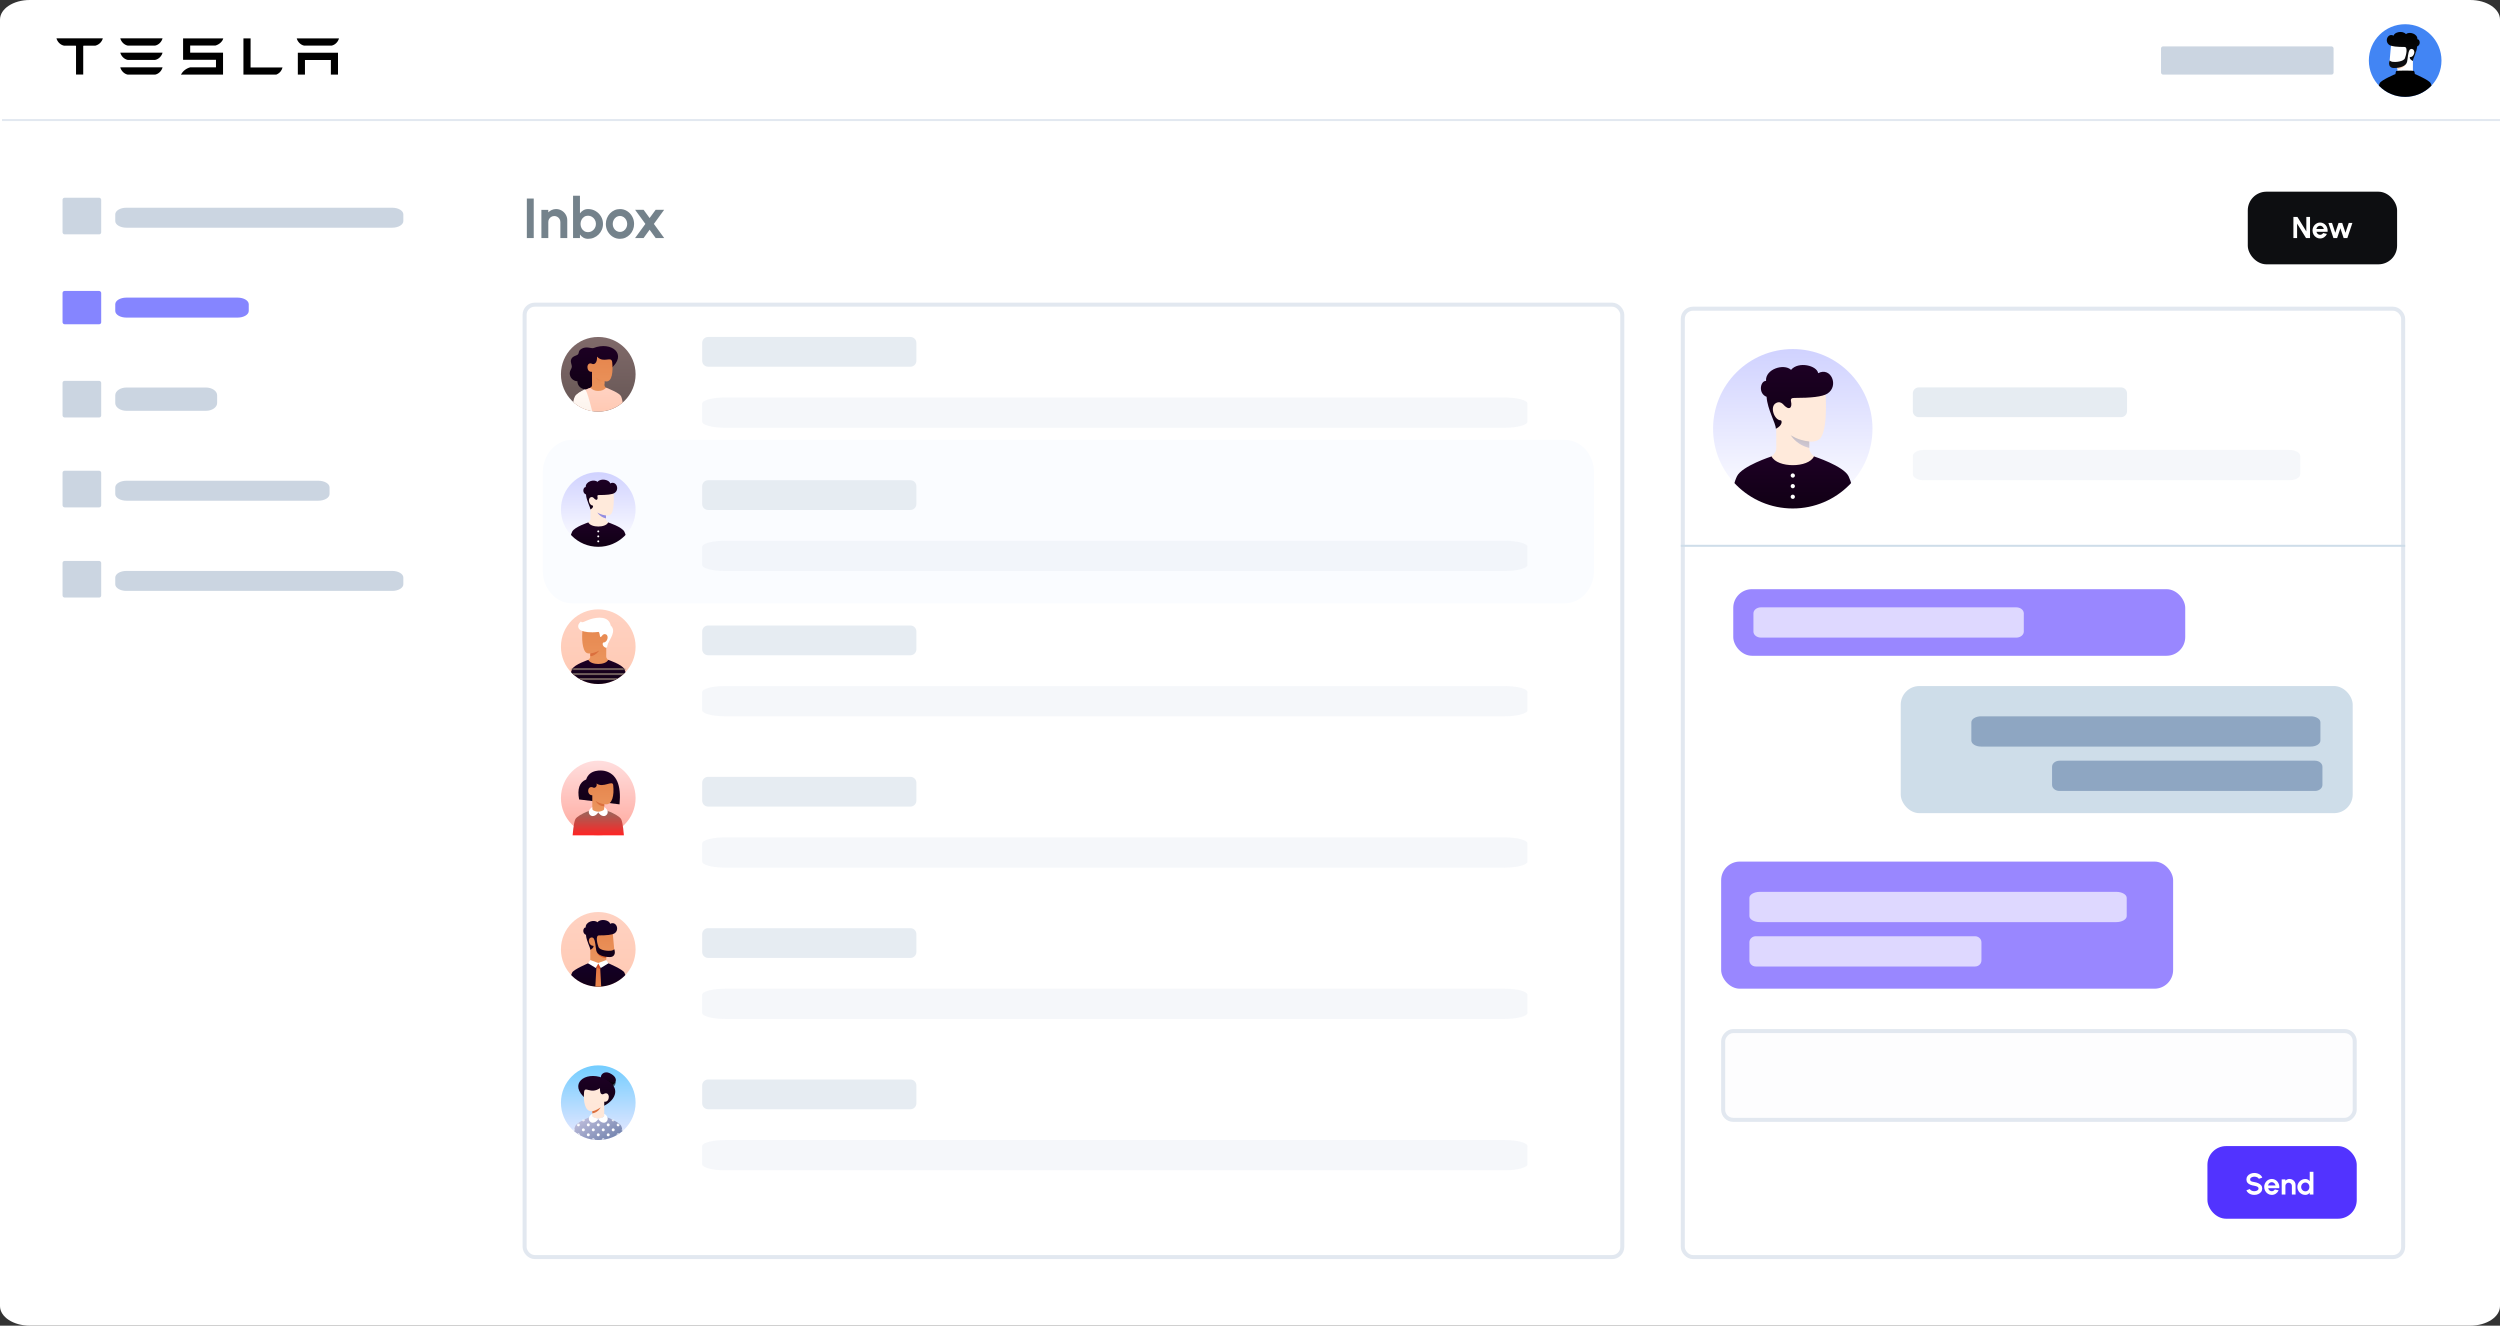 <svg width="1239" height="657" viewBox="0 0 1239 657" fill="none" xmlns="http://www.w3.org/2000/svg">
<rect x="0" y="0" width="1239" height="657" fill="#333333" stroke="none"/>
<path d="M1224.25 0H14.75C6.604 0 0 4.351 0 9.719V647.281C0 652.649 6.604 657 14.75 657H1224.25C1232.4 657 1239 652.649 1239 647.281V9.719C1239 4.351 1232.4 0 1224.25 0Z" fill="white"/>
<path d="M194.406 102.95H62.61C59.577 102.95 57.118 104.427 57.118 106.25V109.55C57.118 111.372 59.577 112.85 62.61 112.85H194.406C197.438 112.85 199.897 111.372 199.897 109.55V106.25C199.897 104.427 197.438 102.95 194.406 102.95Z" fill="#CBD5E1"/>
<path d="M194.406 282.95H62.61C59.577 282.95 57.118 284.427 57.118 286.25V289.55C57.118 291.372 59.577 292.85 62.61 292.85H194.406C197.438 292.85 199.897 291.372 199.897 289.55V286.25C199.897 284.427 197.438 282.95 194.406 282.95Z" fill="#CBD5E1"/>
<rect x="31" y="98" width="19.153" height="18.15" rx="1" fill="#CBD5E1"/>
<rect x="31" y="278" width="19.153" height="18.15" rx="1" fill="#CBD5E1"/>
<rect x="31" y="188.75" width="19.153" height="18.15" rx="1" fill="#CBD5E1"/>
<rect x="31" y="233.3" width="19.153" height="18.15" rx="1" fill="#CBD5E1"/>
<path d="M117.77 147.5H62.632C59.587 147.5 57.118 148.977 57.118 150.8V154.1C57.118 155.923 59.587 157.4 62.632 157.4H117.77C120.815 157.4 123.284 155.923 123.284 154.1V150.8C123.284 148.977 120.815 147.5 117.77 147.5Z" fill="#8585FF"/>
<rect x="31" y="144.2" width="19.153" height="16.5" rx="1" fill="#8585FF"/>
<path d="M102.003 192.05H62.729C59.63 192.05 57.118 193.774 57.118 195.9V199.75C57.118 201.876 59.63 203.6 62.729 203.6H102.003C105.101 203.6 107.613 201.876 107.613 199.75V195.9C107.613 193.774 105.101 192.05 102.003 192.05Z" fill="#CBD5E1"/>
<path d="M157.742 238.25H62.708C59.621 238.25 57.118 239.727 57.118 241.55V244.85C57.118 246.672 59.621 248.15 62.708 248.15H157.742C160.829 248.15 163.332 246.672 163.332 244.85V241.55C163.332 239.727 160.829 238.25 157.742 238.25Z" fill="#CBD5E1"/>
<rect x="1156.52" y="36.972" width="85.516" height="13.972" rx="1" transform="rotate(-180 1156.52 36.972)" fill="#CBD5E1"/>
<rect x="260" y="151" width="544" height="472" rx="5" stroke="#E2E8F0" stroke-width="2"/>
<rect x="834" y="153" width="357" height="470" rx="5" stroke="#E2E8F0" stroke-width="2"/>
<rect x="1" y="-1" width="313" height="44" rx="5" transform="matrix(1 0 0 -1 853 554)" fill="#E6ECF2" fill-opacity="0.1" stroke="#E2E8F0" stroke-width="2"/>
<line x1="1" y1="59.5" x2="1239" y2="59.5" stroke="#E2E8F0"/>
<path d="M261.1 118V98.4H264.516V118H261.1ZM281.133 109.152V118H277.717V110.048C277.717 109.497 277.582 108.998 277.311 108.55C277.04 108.093 276.676 107.733 276.219 107.472C275.771 107.201 275.272 107.066 274.721 107.066C274.17 107.066 273.666 107.201 273.209 107.472C272.761 107.733 272.402 108.093 272.131 108.55C271.87 108.998 271.739 109.497 271.739 110.048V118H268.323L268.309 104H271.725L271.739 105.246C272.215 104.742 272.784 104.345 273.447 104.056C274.11 103.757 274.824 103.608 275.589 103.608C276.606 103.608 277.535 103.86 278.375 104.364C279.215 104.859 279.882 105.526 280.377 106.366C280.881 107.197 281.133 108.125 281.133 109.152ZM291.452 103.608C292.815 103.608 294.056 103.939 295.176 104.602C296.296 105.265 297.188 106.156 297.85 107.276C298.513 108.387 298.844 109.619 298.844 110.972C298.844 111.989 298.653 112.946 298.27 113.842C297.888 114.738 297.356 115.527 296.674 116.208C296.002 116.88 295.218 117.407 294.322 117.79C293.436 118.173 292.479 118.364 291.452 118.364C290.575 118.364 289.796 118.168 289.114 117.776C288.442 117.375 287.878 116.857 287.42 116.222V118H284.004V97H287.42V105.75C287.878 105.115 288.442 104.602 289.114 104.21C289.796 103.809 290.575 103.608 291.452 103.608ZM291.41 115.06C292.138 115.06 292.796 114.878 293.384 114.514C293.982 114.141 294.458 113.646 294.812 113.03C295.167 112.414 295.344 111.728 295.344 110.972C295.344 110.225 295.167 109.544 294.812 108.928C294.458 108.303 293.982 107.808 293.384 107.444C292.787 107.08 292.129 106.898 291.41 106.898C290.701 106.898 290.066 107.085 289.506 107.458C288.946 107.822 288.508 108.317 288.19 108.942C287.873 109.558 287.714 110.235 287.714 110.972C287.714 111.728 287.873 112.419 288.19 113.044C288.508 113.66 288.946 114.15 289.506 114.514C290.066 114.878 290.701 115.06 291.41 115.06ZM307.254 118.364C305.966 118.364 304.79 118.033 303.726 117.37C302.671 116.707 301.827 115.821 301.192 114.71C300.567 113.59 300.254 112.353 300.254 111C300.254 109.973 300.436 109.017 300.8 108.13C301.164 107.234 301.663 106.45 302.298 105.778C302.942 105.097 303.689 104.565 304.538 104.182C305.387 103.799 306.293 103.608 307.254 103.608C308.542 103.608 309.713 103.939 310.768 104.602C311.832 105.265 312.677 106.156 313.302 107.276C313.937 108.396 314.254 109.637 314.254 111C314.254 112.017 314.072 112.969 313.708 113.856C313.344 114.743 312.84 115.527 312.196 116.208C311.561 116.88 310.819 117.407 309.97 117.79C309.13 118.173 308.225 118.364 307.254 118.364ZM307.254 114.948C307.935 114.948 308.547 114.766 309.088 114.402C309.629 114.038 310.054 113.557 310.362 112.96C310.679 112.363 310.838 111.709 310.838 111C310.838 110.272 310.675 109.609 310.348 109.012C310.031 108.405 309.597 107.925 309.046 107.57C308.505 107.206 307.907 107.024 307.254 107.024C306.582 107.024 305.975 107.206 305.434 107.57C304.893 107.934 304.463 108.419 304.146 109.026C303.829 109.633 303.67 110.291 303.67 111C303.67 111.737 303.833 112.405 304.16 113.002C304.487 113.599 304.921 114.075 305.462 114.43C306.013 114.775 306.61 114.948 307.254 114.948ZM314.725 118L319.849 110.972L314.767 103.986H318.981L321.949 108.06L324.931 103.986H329.145L324.063 110.972L329.187 118H324.973L321.949 113.856L318.939 118H314.725Z" fill="#18303F" fill-opacity="0.6"/>
<rect x="1114" y="95" width="74" height="36" rx="9.254" fill="#0D0E11"/>
<rect x="1094" y="568" width="74" height="36" rx="9.254" fill="#5233FF"/>
<rect x="859" y="292" width="224" height="33" rx="9.254" fill="#9987FF"/>
<path d="M999.278 301H872.722C870.666 301 869 302.343 869 304V313C869 314.657 870.666 316 872.722 316H999.278C1001.33 316 1003 314.657 1003 313V304C1003 302.343 1001.33 301 999.278 301Z" fill="#DED8FF"/>
<path d="M1147.28 356H1020.72C1018.67 356 1017 357.343 1017 359V368C1017 369.657 1018.67 371 1020.72 371H1147.28C1149.33 371 1151 369.657 1151 368V359C1151 357.343 1149.33 356 1147.28 356Z" fill="#E6ECF2" fill-opacity="0.4"/>
<rect x="942" y="340" width="224" height="63" rx="9.254" fill="#CEDDE9"/>
<rect x="853" y="427" width="224" height="63" rx="9.254" fill="#9987FF"/>
<path d="M1117.25 592.195C1116.67 592.195 1116.11 592.105 1115.58 591.925C1115.05 591.74 1114.58 591.477 1114.18 591.137C1113.78 590.792 1113.49 590.38 1113.32 589.9L1115.04 589.27C1115.11 589.47 1115.25 589.652 1115.46 589.817C1115.68 589.982 1115.94 590.115 1116.25 590.215C1116.56 590.315 1116.89 590.365 1117.25 590.365C1117.61 590.365 1117.95 590.31 1118.27 590.2C1118.59 590.085 1118.85 589.927 1119.04 589.727C1119.24 589.522 1119.33 589.285 1119.33 589.015C1119.33 588.74 1119.23 588.515 1119.03 588.34C1118.82 588.16 1118.56 588.017 1118.24 587.912C1117.92 587.807 1117.59 587.727 1117.25 587.672C1116.5 587.557 1115.84 587.38 1115.25 587.14C1114.66 586.9 1114.19 586.567 1113.84 586.142C1113.5 585.717 1113.33 585.167 1113.33 584.492C1113.33 583.857 1113.52 583.302 1113.88 582.827C1114.25 582.352 1114.73 581.982 1115.32 581.717C1115.92 581.452 1116.56 581.32 1117.25 581.32C1117.82 581.32 1118.38 581.41 1118.91 581.59C1119.45 581.77 1119.92 582.032 1120.32 582.377C1120.72 582.722 1121.01 583.137 1121.19 583.622L1119.46 584.245C1119.39 584.045 1119.25 583.863 1119.03 583.698C1118.82 583.532 1118.56 583.402 1118.25 583.307C1117.94 583.207 1117.6 583.157 1117.25 583.157C1116.89 583.152 1116.56 583.21 1116.24 583.33C1115.92 583.445 1115.66 583.602 1115.46 583.802C1115.26 584.002 1115.16 584.232 1115.16 584.492C1115.16 584.827 1115.26 585.08 1115.44 585.25C1115.63 585.42 1115.88 585.545 1116.2 585.625C1116.51 585.7 1116.86 585.77 1117.25 585.835C1117.95 585.945 1118.6 586.13 1119.19 586.39C1119.79 586.65 1120.26 586.997 1120.62 587.432C1120.98 587.862 1121.16 588.39 1121.16 589.015C1121.16 589.65 1120.98 590.207 1120.62 590.687C1120.26 591.162 1119.79 591.532 1119.19 591.797C1118.6 592.063 1117.95 592.195 1117.25 592.195ZM1125.89 592.195C1125.2 592.195 1124.57 592.017 1124 591.662C1123.44 591.307 1122.99 590.83 1122.65 590.23C1122.31 589.63 1122.14 588.967 1122.14 588.242C1122.14 587.697 1122.24 587.187 1122.44 586.712C1122.63 586.232 1122.9 585.812 1123.24 585.452C1123.58 585.087 1123.98 584.802 1124.44 584.597C1124.89 584.392 1125.38 584.29 1125.89 584.29C1126.48 584.29 1127.01 584.415 1127.5 584.665C1127.99 584.91 1128.4 585.247 1128.74 585.677C1129.08 586.107 1129.33 586.597 1129.49 587.147C1129.64 587.697 1129.68 588.272 1129.59 588.872H1124.11C1124.18 589.152 1124.29 589.405 1124.45 589.63C1124.61 589.85 1124.82 590.027 1125.06 590.162C1125.31 590.292 1125.58 590.36 1125.89 590.365C1126.21 590.37 1126.5 590.295 1126.76 590.14C1127.03 589.98 1127.25 589.765 1127.42 589.495L1129.29 589.93C1128.99 590.595 1128.53 591.14 1127.93 591.565C1127.32 591.985 1126.64 592.195 1125.89 592.195ZM1124.05 587.5H1127.74C1127.68 587.2 1127.57 586.93 1127.39 586.69C1127.21 586.445 1126.99 586.25 1126.73 586.105C1126.47 585.96 1126.19 585.887 1125.89 585.887C1125.59 585.887 1125.32 585.96 1125.06 586.105C1124.81 586.245 1124.59 586.437 1124.41 586.682C1124.23 586.922 1124.11 587.195 1124.05 587.5ZM1137.68 587.26V592H1135.85V587.74C1135.85 587.445 1135.78 587.177 1135.63 586.937C1135.49 586.692 1135.29 586.5 1135.05 586.36C1134.81 586.215 1134.54 586.142 1134.25 586.142C1133.95 586.142 1133.68 586.215 1133.44 586.36C1133.2 586.5 1133 586.692 1132.86 586.937C1132.72 587.177 1132.65 587.445 1132.65 587.74V592H1130.82L1130.81 584.5H1132.64L1132.65 585.167C1132.9 584.897 1133.21 584.685 1133.56 584.53C1133.92 584.37 1134.3 584.29 1134.71 584.29C1135.26 584.29 1135.75 584.425 1136.2 584.695C1136.65 584.96 1137.01 585.317 1137.28 585.767C1137.55 586.212 1137.68 586.71 1137.68 587.26ZM1144.7 580.75H1146.53V592H1144.7V591.062C1144.46 591.397 1144.16 591.67 1143.79 591.88C1143.43 592.09 1143 592.195 1142.52 592.195C1141.98 592.195 1141.47 592.093 1140.99 591.887C1140.52 591.682 1140.1 591.4 1139.73 591.04C1139.37 590.675 1139.09 590.255 1138.89 589.78C1138.68 589.305 1138.58 588.795 1138.58 588.25C1138.58 587.705 1138.68 587.195 1138.89 586.72C1139.09 586.245 1139.37 585.827 1139.73 585.467C1140.1 585.102 1140.52 584.817 1140.99 584.612C1141.47 584.407 1141.98 584.305 1142.52 584.305C1143 584.305 1143.43 584.41 1143.79 584.62C1144.16 584.825 1144.46 585.097 1144.7 585.437V580.75ZM1142.55 590.432C1142.94 590.432 1143.28 590.335 1143.58 590.14C1143.88 589.945 1144.12 589.682 1144.29 589.352C1144.46 589.017 1144.54 588.65 1144.54 588.25C1144.54 587.845 1144.46 587.477 1144.29 587.147C1144.12 586.812 1143.88 586.547 1143.57 586.352C1143.27 586.157 1142.93 586.06 1142.55 586.06C1142.16 586.06 1141.81 586.16 1141.49 586.36C1141.17 586.555 1140.92 586.817 1140.73 587.147C1140.55 587.477 1140.45 587.845 1140.45 588.25C1140.45 588.655 1140.55 589.022 1140.74 589.352C1140.93 589.682 1141.18 589.945 1141.5 590.14C1141.82 590.335 1142.17 590.432 1142.55 590.432Z" fill="white"/>
<path d="M1147.28 377H1020.72C1018.67 377 1017 378.343 1017 380V389C1017 390.657 1018.67 392 1020.72 392H1147.28C1149.33 392 1151 390.657 1151 389V380C1151 378.343 1149.33 377 1147.28 377Z" fill="#8EA6C2"/>
<path d="M1145.19 355H981.806C979.152 355 977 356.343 977 358V367C977 368.657 979.152 370 981.806 370H1145.19C1147.85 370 1150 368.657 1150 367V358C1150 356.343 1147.85 355 1145.19 355Z" fill="#8EA6C2"/>
<path d="M1048.81 442H872.194C869.326 442 867 443.343 867 445V454C867 455.657 869.326 457 872.194 457H1048.81C1051.67 457 1054 455.657 1054 454V445C1054 443.343 1051.67 442 1048.81 442Z" fill="#DED8FF"/>
<path d="M978.806 464H870.194C868.43 464 867 465.343 867 467V476C867 477.657 868.43 479 870.194 479H978.806C980.57 479 982 477.657 982 476V467C982 465.343 980.57 464 978.806 464Z" fill="#DED8FF"/>
<path d="M1136.61 118V107.5H1138.59L1143.02 114.692V107.5H1144.85V118H1142.88L1138.44 110.807V118H1136.61ZM1149.84 118.195C1149.15 118.195 1148.52 118.017 1147.95 117.662C1147.38 117.307 1146.93 116.83 1146.59 116.23C1146.26 115.63 1146.09 114.967 1146.09 114.242C1146.09 113.697 1146.19 113.187 1146.38 112.712C1146.58 112.232 1146.84 111.812 1147.18 111.452C1147.53 111.087 1147.93 110.802 1148.38 110.597C1148.84 110.392 1149.32 110.29 1149.84 110.29C1150.42 110.29 1150.96 110.415 1151.44 110.665C1151.93 110.91 1152.35 111.247 1152.69 111.677C1153.03 112.107 1153.28 112.597 1153.43 113.147C1153.59 113.697 1153.62 114.272 1153.54 114.872H1148.05C1148.12 115.152 1148.24 115.405 1148.4 115.63C1148.56 115.85 1148.76 116.027 1149.01 116.162C1149.25 116.292 1149.53 116.36 1149.84 116.365C1150.16 116.37 1150.45 116.295 1150.71 116.14C1150.97 115.98 1151.19 115.765 1151.37 115.495L1153.24 115.93C1152.93 116.595 1152.48 117.14 1151.87 117.565C1151.27 117.985 1150.59 118.195 1149.84 118.195ZM1147.99 113.5H1151.68C1151.63 113.2 1151.51 112.93 1151.33 112.69C1151.16 112.445 1150.94 112.25 1150.68 112.105C1150.42 111.96 1150.14 111.887 1149.84 111.887C1149.54 111.887 1149.26 111.96 1149.01 112.105C1148.75 112.245 1148.53 112.437 1148.35 112.682C1148.18 112.922 1148.06 113.195 1147.99 113.5ZM1158.27 118H1156.46L1153.95 110.5H1155.75L1157.37 115.352L1158.99 110.5H1160.8L1162.42 115.352L1164.05 110.5H1165.84L1163.34 118H1161.52L1159.89 113.125L1158.27 118Z" fill="white"/>
<g clip-path="url(#clip0_138_1077)">
<path d="M1210 30C1210 20.059 1201.94 12 1192 12V12C1182.06 12 1174 20.059 1174 30V30C1174 39.941 1182.06 48 1192 48V48C1201.94 48 1210 39.941 1210 30V30Z" fill="url(#paint0_linear_138_1077)"/>
<path d="M1188.16 33.12V35.82C1188.16 36.34 1195.84 36.165 1195.84 35.415C1195.84 34.71 1195.83 31.512 1195.84 28.223C1197.56 25.993 1197.56 24.6 1196.2 23.16C1194.84 21.72 1185.16 21 1185.16 21C1185.16 21 1184.43 27.985 1184.32 29.88C1184.27 30.642 1183.78 33.12 1185.7 33.12H1188.16Z" fill="url(#paint1_linear_138_1077)"/>
<g style="mix-blend-mode:multiply">
<path d="M1188.16 32.889C1189.73 32.719 1191.24 32.225 1192.6 31.44C1192.6 31.44 1191.64 33.72 1188.16 34.339V32.889Z" fill="#FFD7B8"/>
</g>
<path d="M1179.4 41.197C1178.64 42.746 1178.04 45.306 1177.6 48.877H1206.4C1205.96 45.305 1205.36 42.745 1204.6 41.197C1203.84 39.654 1196.8 36.684 1196.8 36.684C1196.8 36.684 1196.66 35.326 1196.32 35.132C1195.98 34.937 1188.08 34.937 1187.68 35.132C1187.28 35.326 1187.2 36.683 1187.2 36.683C1187.2 36.683 1180.16 39.657 1179.4 41.197Z" fill="black"/>
<path d="M1194.28 24.625C1194.66 24.297 1195.12 24.076 1195.78 24.417C1197.33 25.224 1196.3 28.336 1194.56 28.276C1193.96 28.255 1194.24 29.45 1195.84 30.24C1195.84 28.98 1197.76 25.86 1197.93 23.019C1199.86 22.3 1199.38 19.422 1198.05 19.422C1198.27 16.783 1194.04 15.42 1192.4 16.934C1190.74 14.94 1186.54 15.96 1186.29 17.69C1183.4 16.148 1181.5 20.58 1184.2 22.3C1185.32 23.008 1187.92 23.277 1191.68 23.277C1193.48 23.277 1192.44 27.498 1191.88 28.86C1191.16 30.6 1187.14 30.84 1185.88 30.66C1184.9 30.52 1184.38 30.12 1184.32 29.88C1183.42 32.28 1184.56 33.72 1186.36 33.72C1189.42 33.72 1192.48 32.82 1192.96 30.6C1193.34 28.833 1193.32 25.982 1194.28 24.625Z" fill="url(#paint2_linear_138_1077)"/>
</g>
<path d="M451.209 167H350.949C349.32 167 348 168.32 348 169.949V178.795C348 180.424 349.32 181.744 350.949 181.744H451.209C452.837 181.744 454.157 180.424 454.157 178.795V169.949C454.157 168.32 452.837 167 451.209 167Z" fill="#E6ECF2"/>
<path d="M745.639 197H359.361C353.087 197 348 198.343 348 200V209C348 210.657 353.087 212 359.361 212H745.639C751.913 212 757 210.657 757 209V200C757 198.343 751.913 197 745.639 197Z" fill="#E6ECF2" fill-opacity="0.4"/>
<g clip-path="url(#clip1_138_1077)">
<path d="M278 185.5C278 175.283 286.283 167 296.5 167V167C306.717 167 315 175.283 315 185.5V185.5C315 195.717 306.717 204 296.5 204V204C286.283 204 278 195.717 278 185.5V185.5Z" fill="url(#paint3_linear_138_1077)"/>
<path d="M293.206 192.761C294.274 190.985 296.726 187.581 302.565 182.798C311.376 175.579 303.06 168.977 294.127 172.494C293.171 172.87 290.523 171.364 288.07 172.95C286.488 173.974 287.103 174.776 286.487 175.578C285.871 176.38 283.496 176.333 282.975 178.416C282.667 179.65 283.52 180.942 283.406 181.871C283.292 182.8 282.391 183.637 282.348 184.863C282.33 185.381 282.413 185.897 282.594 186.383C282.775 186.868 283.05 187.313 283.403 187.692C283.756 188.072 284.181 188.378 284.652 188.593C285.123 188.808 285.633 188.929 286.15 188.947C286.155 189.971 286.554 190.953 287.266 191.689C287.978 192.425 288.946 192.857 289.969 192.896C290.625 192.92 291.277 192.779 291.864 192.485C292.447 193.022 292.947 193.191 293.206 192.761Z" fill="url(#paint4_linear_138_1077)"/>
<path d="M293.416 190.926C293.416 189.816 293.379 184.341 293.381 184.249C290.333 184.698 290.395 178.901 293.478 180.32C294.156 180.751 296.068 180.32 295.883 176.743C299.213 180.32 303.079 176.148 303.411 179.548C303.863 184.189 303.408 189.047 300.523 189.047C300.208 189.043 299.893 189.012 299.583 188.953V190.926C299.583 192.16 301.803 192.776 301.803 192.776C301.803 192.776 297.968 196.39 296.376 196.37C294.784 196.35 291.196 192.776 291.196 192.776C291.196 192.776 293.416 192.16 293.416 190.926Z" fill="url(#paint5_linear_138_1077)"/>
<path style="mix-blend-mode:multiply" opacity="0.7" d="M299.583 188.953C298.053 188.613 296.603 187.981 295.313 187.09C295.313 187.09 296.378 189.692 299.579 190.185L299.583 188.953Z" fill="url(#paint6_linear_138_1077)"/>
<path d="M307.846 196.477C308.741 198.465 309.203 204.493 309.203 204.493H283.796C283.796 204.493 284.258 198.465 285.153 196.477C285.937 194.735 291.103 192.735 292.616 192.16C293.49 193.138 294.743 193.763 296.5 193.763C298.256 193.763 299.509 193.138 300.383 192.16C301.897 192.735 307.062 194.735 307.846 196.477Z" fill="url(#paint7_linear_138_1077)"/>
<path d="M284.915 196.517C285.587 195.241 287.796 193.901 289.838 192.999C290.857 192.549 293.91 205.48 293.91 205.48H283.683C283.683 205.48 283.56 199.095 284.915 196.517Z" fill="url(#paint8_linear_138_1077)"/>
</g>
<path d="M775.528 218H283.472C275.479 218 269 225.253 269 234.2V282.8C269 291.747 275.479 299 283.472 299H775.528C783.521 299 790 291.747 790 282.8V234.2C790 225.253 783.521 218 775.528 218Z" fill="#FAFCFF"/>
<path d="M451.209 238H350.949C349.32 238 348 239.32 348 240.949V249.795C348 251.424 349.32 252.744 350.949 252.744H451.209C452.837 252.744 454.157 251.424 454.157 249.795V240.949C454.157 239.32 452.837 238 451.209 238Z" fill="#E6ECF2"/>
<path d="M745.639 268H359.361C353.087 268 348 269.343 348 271V280C348 281.657 353.087 283 359.361 283H745.639C751.913 283 757 281.657 757 280V271C757 269.343 751.913 268 745.639 268Z" fill="#E6ECF2" fill-opacity="0.4"/>
<path d="M451.209 310H350.949C349.32 310 348 311.32 348 312.949V321.795C348 323.424 349.32 324.744 350.949 324.744H451.209C452.837 324.744 454.157 323.424 454.157 321.795V312.949C454.157 311.32 452.837 310 451.209 310Z" fill="#E6ECF2"/>
<g clip-path="url(#clip2_138_1077)">
<path d="M278 320.5C278 310.283 286.283 302 296.5 302V302C306.717 302 315 310.283 315 320.5V320.5C315 330.717 306.717 339 296.5 339V339C286.283 339 278 330.717 278 320.5V320.5Z" fill="url(#paint9_linear_138_1077)"/>
<path d="M292.554 325.283C292.539 326.434 291.594 327.306 289.717 327.873C291.978 329.517 294.239 330.833 296.5 330.833C298.761 330.833 301.023 329.517 303.284 327.873C301.42 327.306 300.474 326.459 300.447 325.332C300.447 325.132 300.46 320.72 300.469 318.796C302.236 316.505 301.587 313.818 301.033 313.885C300.354 313.968 294.471 308.385 293.342 308.099C292.214 307.813 289.347 308.737 288.854 311.311C288.36 313.886 288.154 320.375 290.025 322.966C290.558 323.704 291.409 323.99 292.554 323.83C292.555 324.369 292.554 325.283 292.554 325.283Z" fill="url(#paint10_linear_138_1077)"/>
<path d="M292.554 323.83C295.267 323.521 296.994 322.35 296.994 322.35C296.994 322.35 295.514 324.816 292.554 325.31V323.83Z" fill="#DB6F3D"/>
<path d="M301.372 318.835C302.222 316.791 305.627 312.629 302.692 310.039C301.705 305.229 296.254 305.762 292.615 306.872C290.17 307.618 288.323 309.092 287.929 307.982C285.462 310.039 286.697 312.052 288.323 312.629C289.799 313.153 292.295 313.677 296.538 313.184C297.296 313.096 297.137 315.417 297.542 315.668C298.15 316.045 298.622 313.677 300.288 314.388C301.954 315.099 300.965 318.395 299.177 318.395C298.56 318.395 298.252 320.091 299.917 320.893C301.125 321.487 300.82 320.163 301.372 318.835Z" fill="white"/>
<path d="M309.45 331.638C310.624 334.025 311.3 339.531 311.3 339.531H281.7C281.7 339.531 282.376 334.025 283.55 331.638C284.724 329.251 291.579 327.037 291.579 327.037C292.9 329.75 300.152 329.75 301.418 327.037C301.418 327.037 308.276 329.251 309.45 331.638Z" fill="url(#paint11_linear_138_1077)"/>
<mask id="mask0_138_1077" style="mask-type:alpha" maskUnits="userSpaceOnUse" x="281" y="327" width="31" height="13">
<path d="M309.45 331.638C310.624 334.025 311.3 339.531 311.3 339.531H281.7C281.7 339.531 282.376 334.025 283.55 331.638C284.724 329.251 291.579 327.037 291.579 327.037C292.9 329.75 300.152 329.75 301.418 327.037C301.418 327.037 308.276 329.251 309.45 331.638Z" fill="url(#paint12_linear_138_1077)"/>
</mask>
<g mask="url(#mask0_138_1077)">
<path d="M280.467 337.026V336.04H312.533V337.026H280.467ZM280.467 334.56V333.573H312.533V334.56H280.467ZM280.467 332.093V331.106H312.533V332.093H280.467Z" fill="#6E5C5A"/>
</g>
</g>
<path d="M745.639 340H359.361C353.087 340 348 341.343 348 343V352C348 353.657 353.087 355 359.361 355H745.639C751.913 355 757 353.657 757 352V343C757 341.343 751.913 340 745.639 340Z" fill="#E6ECF2" fill-opacity="0.4"/>
<path d="M278 395.5C278 385.283 286.283 377 296.5 377V377C306.717 377 315 385.283 315 395.5V395.5C315 405.717 306.717 414 296.5 414V414C286.283 414 278 405.717 278 395.5V395.5Z" fill="url(#paint13_linear_138_1077)"/>
<path d="M307.847 405.983C308.751 407.71 309.204 414 309.204 414H283.797C283.797 414 284.249 407.71 285.154 405.983C286.51 403.393 296.5 400.063 296.5 400.063C296.5 400.063 306.49 403.393 307.847 405.983Z" fill="url(#paint14_linear_138_1077)"/>
<path d="M307.042 398.634L287.005 396.213C286.018 390.969 287.189 387.665 290.52 386.301C292.06 381.255 298.054 381.665 299.753 382.077C305.534 383.477 307.964 388.996 307.042 398.634Z" fill="url(#paint15_linear_138_1077)"/>
<path d="M293.54 401.543V394.143C290.454 394.097 291.056 388.75 294.157 390.382C294.712 390.628 296.13 389.95 295.637 388.285C298.967 390.752 303.607 386.423 303.9 389.087C304.477 394.33 303.361 398.639 300.403 398.639C300.088 398.651 299.772 398.632 299.46 398.583V401.543C298.495 402.119 297.529 402.407 296.563 402.407C295.598 402.407 294.59 402.119 293.54 401.543Z" fill="url(#paint16_linear_138_1077)"/>
<path d="M299.46 398.583V399.57C297.61 399.57 296.171 398.686 295.144 396.918C296.377 397.741 297.816 398.296 299.46 398.583Z" fill="#DB6F3D"/>
<path d="M296.496 402.28C297.34 402.24 299.46 401.803 299.46 400.86V400.063C299.686 400.063 300.334 400.598 300.667 401.05C301.984 402.838 300.523 404.442 299.332 404.442C297.829 404.442 296.833 403.186 296.5 402.582C296.167 403.186 295.171 404.442 293.668 404.442C292.477 404.442 291.016 402.838 292.333 401.05C292.666 400.598 293.314 400.063 293.54 400.063V400.86C293.54 401.803 295.605 402.24 296.496 402.28Z" fill="white"/>
<path d="M451.209 385H350.949C349.32 385 348 386.32 348 387.949V396.795C348 398.424 349.32 399.744 350.949 399.744H451.209C452.837 399.744 454.157 398.424 454.157 396.795V387.949C454.157 386.32 452.837 385 451.209 385Z" fill="#E6ECF2"/>
<path d="M745.639 415H359.361C353.087 415 348 416.343 348 418V427C348 428.657 353.087 430 359.361 430H745.639C751.913 430 757 428.657 757 427V418C757 416.343 751.913 415 745.639 415Z" fill="#E6ECF2" fill-opacity="0.4"/>
<g clip-path="url(#clip3_138_1077)">
<path d="M278 470.5C278 460.283 286.283 452 296.5 452V452C306.717 452 315 460.283 315 470.5V470.5C315 480.717 306.717 489 296.5 489V489C286.283 489 278 480.717 278 470.5V470.5Z" fill="url(#paint17_linear_138_1077)"/>
<path d="M300.447 473.706V476.42C300.447 476.688 296.5 477.502 296.5 477.502C296.5 477.502 292.554 476.803 292.554 476.42C292.554 475.695 292.569 472.054 292.554 468.673C290.786 466.382 290.786 464.95 292.184 463.47C293.581 461.99 303.53 461.25 303.53 461.25C303.53 461.25 304.277 468.429 304.394 470.376C304.441 471.16 304.949 473.706 302.975 473.706H300.447Z" fill="url(#paint18_linear_138_1077)"/>
<path d="M300.447 473.475V474.959C297.803 474.489 296.282 473.495 295.883 471.98C297.034 472.761 298.514 473.254 300.323 473.46C300.364 473.464 300.406 473.469 300.447 473.475Z" fill="#DE6530"/>
<path d="M309.45 482.008C310.233 483.599 310.85 486.23 311.3 489.901H281.7C282.151 486.23 282.768 483.599 283.55 482.008C284.33 480.422 291.567 477.369 291.567 477.369L301.434 477.368C301.434 477.368 308.672 480.425 309.45 482.008Z" fill="url(#paint19_linear_138_1077)"/>
<path d="M297.363 478.146L297.98 489.493H295.02L295.637 478.146C295.637 478.146 296.212 477.53 296.5 477.53C296.788 477.53 297.363 478.146 297.363 478.146Z" fill="url(#paint20_linear_138_1077)"/>
<path d="M297.488 480.443L295.572 479.336L295.637 478.146C296.021 477.735 296.308 477.53 296.5 477.53C296.692 477.53 296.98 477.735 297.364 478.146L297.488 480.443Z" fill="#D24B24"/>
<path d="M296.5 477.529L295.267 479.75L291.443 477.407L292.553 475.803L296.5 477.261L300.447 475.803L301.557 477.407L297.733 479.75L296.5 477.529Z" fill="white"/>
<path d="M294.159 464.975C293.767 464.638 293.291 464.412 292.617 464.762C291.02 465.591 292.08 468.79 293.867 468.727C294.484 468.706 294.201 469.935 292.554 470.746C292.554 469.451 290.58 466.245 290.408 463.325C288.422 462.586 288.915 459.627 290.278 459.627C290.061 456.915 294.404 455.514 296.085 457.071C297.795 455.021 302.112 456.069 302.373 457.848C305.341 456.263 307.292 460.818 304.513 462.586C303.369 463.314 300.694 463.59 296.832 463.59C294.978 463.59 296.044 467.928 296.624 469.328C297.364 471.116 301.495 471.363 302.79 471.178C303.802 471.034 304.332 470.623 304.394 470.376C305.319 472.843 304.147 474.323 302.297 474.323C299.152 474.323 296.007 473.398 295.514 471.116C295.121 469.301 295.142 466.37 294.159 464.975Z" fill="url(#paint21_linear_138_1077)"/>
</g>
<path d="M451.209 460H350.949C349.32 460 348 461.32 348 462.949V471.795C348 473.424 349.32 474.744 350.949 474.744H451.209C452.837 474.744 454.157 473.424 454.157 471.795V462.949C454.157 461.32 452.837 460 451.209 460Z" fill="#E6ECF2"/>
<path d="M745.639 490H359.361C353.087 490 348 491.343 348 493V502C348 503.657 353.087 505 359.361 505H745.639C751.913 505 757 503.657 757 502V493C757 491.343 751.913 490 745.639 490Z" fill="#E6ECF2" fill-opacity="0.4"/>
<g clip-path="url(#clip4_138_1077)">
<path d="M278 546.5C278 536.283 286.283 528 296.5 528V528C306.717 528 315 536.283 315 546.5V546.5C315 556.717 306.717 565 296.5 565V565C286.283 565 278 556.717 278 546.5V546.5Z" fill="url(#paint22_linear_138_1077)"/>
<path d="M307.847 557.97C308.751 559.696 309.204 565.986 309.204 565.986H283.797C283.797 565.986 284.249 559.696 285.154 557.97C286.51 555.38 296.5 552.05 296.5 552.05C296.5 552.05 306.49 555.38 307.847 557.97Z" fill="url(#paint23_linear_138_1077)"/>
<mask id="mask1_138_1077" style="mask-type:alpha" maskUnits="userSpaceOnUse" x="283" y="552" width="27" height="14">
<path d="M307.847 557.97C308.751 559.696 309.204 565.986 309.204 565.986H283.797C283.797 565.986 284.249 559.696 285.154 557.97C286.51 555.38 296.5 552.05 296.5 552.05C296.5 552.05 306.49 555.38 307.847 557.97Z" fill="url(#paint24_linear_138_1077)"/>
</mask>
<g mask="url(#mask1_138_1077)">
<path d="M308.093 564.876C308.093 564.73 308.137 564.587 308.218 564.465C308.299 564.344 308.415 564.249 308.55 564.193C308.685 564.137 308.834 564.122 308.978 564.151C309.121 564.179 309.253 564.25 309.357 564.353C309.46 564.457 309.531 564.589 309.559 564.732C309.588 564.876 309.573 565.024 309.517 565.16C309.461 565.295 309.366 565.41 309.245 565.492C309.123 565.573 308.98 565.616 308.833 565.616C308.637 565.616 308.449 565.538 308.31 565.4C308.171 565.261 308.093 565.073 308.093 564.876V564.876ZM303.16 564.876C303.16 564.73 303.203 564.587 303.285 564.465C303.366 564.344 303.482 564.249 303.617 564.193C303.752 564.137 303.901 564.122 304.044 564.151C304.188 564.179 304.32 564.25 304.423 564.353C304.527 564.457 304.597 564.589 304.626 564.732C304.654 564.876 304.64 565.024 304.584 565.16C304.528 565.295 304.433 565.41 304.311 565.492C304.19 565.573 304.046 565.616 303.9 565.616C303.704 565.616 303.516 565.538 303.377 565.4C303.238 565.261 303.16 565.073 303.16 564.876ZM298.227 564.876C298.227 564.73 298.27 564.587 298.351 564.465C298.433 564.344 298.548 564.249 298.684 564.193C298.819 564.137 298.968 564.122 299.111 564.151C299.255 564.179 299.387 564.25 299.49 564.353C299.594 564.457 299.664 564.589 299.693 564.732C299.721 564.876 299.706 565.024 299.65 565.16C299.594 565.295 299.5 565.41 299.378 565.492C299.256 565.573 299.113 565.616 298.967 565.616C298.77 565.616 298.582 565.538 298.443 565.4C298.305 565.261 298.227 565.073 298.227 564.876ZM293.293 564.876C293.293 564.73 293.337 564.587 293.418 564.465C293.499 564.344 293.615 564.249 293.75 564.193C293.885 564.137 294.034 564.122 294.178 564.151C294.321 564.179 294.453 564.25 294.557 564.353C294.66 564.457 294.731 564.589 294.759 564.732C294.788 564.876 294.773 565.024 294.717 565.16C294.661 565.295 294.566 565.41 294.445 565.492C294.323 565.573 294.18 565.616 294.033 565.616C293.837 565.616 293.649 565.538 293.51 565.4C293.371 565.261 293.293 565.073 293.293 564.876ZM288.36 564.876C288.36 564.73 288.403 564.587 288.485 564.465C288.566 564.344 288.682 564.249 288.817 564.193C288.952 564.137 289.101 564.122 289.244 564.151C289.388 564.179 289.52 564.25 289.623 564.353C289.727 564.457 289.797 564.589 289.826 564.732C289.854 564.876 289.84 565.024 289.784 565.16C289.728 565.295 289.633 565.41 289.511 565.492C289.39 565.573 289.246 565.616 289.1 565.616C288.904 565.616 288.716 565.538 288.577 565.4C288.438 565.261 288.36 565.073 288.36 564.876ZM283.427 564.876C283.427 564.73 283.47 564.587 283.551 564.465C283.633 564.344 283.748 564.249 283.884 564.193C284.019 564.137 284.168 564.122 284.311 564.151C284.455 564.179 284.587 564.25 284.69 564.353C284.794 564.457 284.864 564.589 284.893 564.732C284.921 564.876 284.906 565.024 284.85 565.16C284.794 565.295 284.7 565.41 284.578 565.492C284.456 565.573 284.313 565.616 284.167 565.616C283.97 565.616 283.782 565.538 283.643 565.4C283.505 565.261 283.427 565.073 283.427 564.876V564.876ZM305.627 562.41C305.627 562.263 305.67 562.12 305.751 561.999C305.833 561.877 305.948 561.782 306.084 561.726C306.219 561.67 306.368 561.655 306.511 561.684C306.655 561.713 306.787 561.783 306.89 561.887C306.994 561.99 307.064 562.122 307.093 562.265C307.121 562.409 307.106 562.558 307.05 562.693C306.994 562.828 306.9 562.944 306.778 563.025C306.656 563.106 306.513 563.15 306.367 563.15C306.17 563.15 305.982 563.072 305.843 562.933C305.705 562.794 305.627 562.606 305.627 562.41ZM300.693 562.41C300.693 562.263 300.737 562.12 300.818 561.999C300.899 561.877 301.015 561.782 301.15 561.726C301.285 561.67 301.434 561.655 301.578 561.684C301.721 561.713 301.853 561.783 301.957 561.887C302.06 561.99 302.131 562.122 302.159 562.265C302.188 562.409 302.173 562.558 302.117 562.693C302.061 562.828 301.966 562.944 301.845 563.025C301.723 563.106 301.58 563.15 301.433 563.15C301.237 563.15 301.049 563.072 300.91 562.933C300.771 562.794 300.693 562.606 300.693 562.41ZM295.76 562.41C295.76 562.263 295.803 562.12 295.885 561.999C295.966 561.877 296.082 561.782 296.217 561.726C296.352 561.67 296.501 561.655 296.644 561.684C296.788 561.713 296.92 561.783 297.023 561.887C297.127 561.99 297.197 562.122 297.226 562.265C297.254 562.409 297.24 562.558 297.184 562.693C297.128 562.828 297.033 562.944 296.911 563.025C296.79 563.106 296.646 563.15 296.5 563.15C296.304 563.15 296.116 563.072 295.977 562.933C295.838 562.794 295.76 562.606 295.76 562.41V562.41ZM290.827 562.41C290.827 562.263 290.87 562.12 290.951 561.999C291.033 561.877 291.148 561.782 291.284 561.726C291.419 561.67 291.568 561.655 291.711 561.684C291.855 561.713 291.987 561.783 292.09 561.887C292.194 561.99 292.264 562.122 292.293 562.265C292.321 562.409 292.306 562.558 292.25 562.693C292.194 562.828 292.1 562.944 291.978 563.025C291.856 563.106 291.713 563.15 291.567 563.15C291.37 563.15 291.182 563.072 291.043 562.933C290.905 562.794 290.827 562.606 290.827 562.41ZM285.893 562.41C285.893 562.263 285.937 562.12 286.018 561.999C286.099 561.877 286.215 561.782 286.35 561.726C286.485 561.67 286.634 561.655 286.778 561.684C286.921 561.713 287.053 561.783 287.157 561.887C287.26 561.99 287.331 562.122 287.359 562.265C287.388 562.409 287.373 562.558 287.317 562.693C287.261 562.828 287.166 562.944 287.045 563.025C286.923 563.106 286.78 563.15 286.633 563.15C286.437 563.15 286.249 563.072 286.11 562.933C285.971 562.794 285.893 562.606 285.893 562.41ZM308.093 559.943C308.093 559.797 308.137 559.654 308.218 559.532C308.299 559.41 308.415 559.315 308.55 559.259C308.685 559.203 308.834 559.189 308.978 559.217C309.121 559.246 309.253 559.316 309.357 559.42C309.46 559.523 309.531 559.655 309.559 559.799C309.588 559.942 309.573 560.091 309.517 560.226C309.461 560.362 309.366 560.477 309.245 560.558C309.123 560.64 308.98 560.683 308.833 560.683C308.637 560.683 308.449 560.605 308.31 560.466C308.171 560.328 308.093 560.139 308.093 559.943V559.943ZM303.16 559.943C303.16 559.797 303.203 559.654 303.285 559.532C303.366 559.41 303.482 559.315 303.617 559.259C303.752 559.203 303.901 559.189 304.044 559.217C304.188 559.246 304.32 559.316 304.423 559.42C304.527 559.523 304.597 559.655 304.626 559.799C304.654 559.942 304.64 560.091 304.584 560.226C304.528 560.362 304.433 560.477 304.311 560.558C304.19 560.64 304.046 560.683 303.9 560.683C303.704 560.683 303.516 560.605 303.377 560.466C303.238 560.328 303.16 560.139 303.16 559.943ZM298.227 559.943C298.227 559.797 298.27 559.654 298.351 559.532C298.433 559.41 298.548 559.315 298.684 559.259C298.819 559.203 298.968 559.189 299.111 559.217C299.255 559.246 299.387 559.316 299.49 559.42C299.594 559.523 299.664 559.655 299.693 559.799C299.721 559.942 299.706 560.091 299.65 560.226C299.594 560.362 299.5 560.477 299.378 560.558C299.256 560.64 299.113 560.683 298.967 560.683C298.77 560.683 298.582 560.605 298.443 560.466C298.305 560.328 298.227 560.139 298.227 559.943ZM293.293 559.943C293.293 559.797 293.337 559.654 293.418 559.532C293.499 559.41 293.615 559.315 293.75 559.259C293.885 559.203 294.034 559.189 294.178 559.217C294.321 559.246 294.453 559.316 294.557 559.42C294.66 559.523 294.731 559.655 294.759 559.799C294.788 559.942 294.773 560.091 294.717 560.226C294.661 560.362 294.566 560.477 294.445 560.558C294.323 560.64 294.18 560.683 294.033 560.683C293.837 560.683 293.649 560.605 293.51 560.466C293.371 560.328 293.293 560.139 293.293 559.943ZM288.36 559.943C288.36 559.797 288.403 559.654 288.485 559.532C288.566 559.41 288.682 559.315 288.817 559.259C288.952 559.203 289.101 559.189 289.244 559.217C289.388 559.246 289.52 559.316 289.623 559.42C289.727 559.523 289.797 559.655 289.826 559.799C289.854 559.942 289.84 560.091 289.784 560.226C289.728 560.362 289.633 560.477 289.511 560.558C289.39 560.64 289.246 560.683 289.1 560.683C288.904 560.683 288.716 560.605 288.577 560.466C288.438 560.328 288.36 560.139 288.36 559.943ZM283.427 559.943C283.427 559.797 283.47 559.654 283.551 559.532C283.633 559.41 283.748 559.315 283.884 559.259C284.019 559.203 284.168 559.189 284.311 559.217C284.455 559.246 284.587 559.316 284.69 559.42C284.794 559.523 284.864 559.655 284.893 559.799C284.921 559.942 284.906 560.091 284.85 560.226C284.794 560.362 284.7 560.477 284.578 560.558C284.456 560.64 284.313 560.683 284.167 560.683C283.97 560.683 283.782 560.605 283.643 560.466C283.505 560.328 283.427 560.139 283.427 559.943V559.943ZM305.627 557.476C305.627 557.33 305.67 557.187 305.751 557.065C305.833 556.944 305.948 556.849 306.084 556.793C306.219 556.737 306.368 556.722 306.511 556.751C306.655 556.779 306.787 556.85 306.89 556.953C306.994 557.057 307.064 557.189 307.093 557.332C307.121 557.476 307.106 557.624 307.05 557.76C306.994 557.895 306.9 558.01 306.778 558.092C306.656 558.173 306.513 558.216 306.367 558.216C306.17 558.216 305.982 558.138 305.843 558C305.705 557.861 305.627 557.673 305.627 557.476ZM300.693 557.476C300.693 557.33 300.737 557.187 300.818 557.065C300.899 556.944 301.015 556.849 301.15 556.793C301.285 556.737 301.434 556.722 301.578 556.751C301.721 556.779 301.853 556.85 301.957 556.953C302.06 557.057 302.131 557.189 302.159 557.332C302.188 557.476 302.173 557.624 302.117 557.76C302.061 557.895 301.966 558.01 301.845 558.092C301.723 558.173 301.58 558.216 301.433 558.216C301.237 558.216 301.049 558.138 300.91 558C300.771 557.861 300.693 557.673 300.693 557.476ZM295.76 557.476C295.76 557.33 295.803 557.187 295.885 557.065C295.966 556.944 296.082 556.849 296.217 556.793C296.352 556.737 296.501 556.722 296.644 556.751C296.788 556.779 296.92 556.85 297.023 556.953C297.127 557.057 297.197 557.189 297.226 557.332C297.254 557.476 297.24 557.624 297.184 557.76C297.128 557.895 297.033 558.01 296.911 558.092C296.79 558.173 296.646 558.216 296.5 558.216C296.304 558.216 296.116 558.138 295.977 558C295.838 557.861 295.76 557.673 295.76 557.476V557.476ZM290.827 557.476C290.827 557.33 290.87 557.187 290.951 557.065C291.033 556.944 291.148 556.849 291.284 556.793C291.419 556.737 291.568 556.722 291.711 556.751C291.855 556.779 291.987 556.85 292.09 556.953C292.194 557.057 292.264 557.189 292.293 557.332C292.321 557.476 292.306 557.624 292.25 557.76C292.194 557.895 292.1 558.01 291.978 558.092C291.856 558.173 291.713 558.216 291.567 558.216C291.37 558.216 291.182 558.138 291.043 558C290.905 557.861 290.827 557.673 290.827 557.476ZM285.893 557.476C285.893 557.33 285.937 557.187 286.018 557.065C286.099 556.944 286.215 556.849 286.35 556.793C286.485 556.737 286.634 556.722 286.778 556.751C286.921 556.779 287.053 556.85 287.157 556.953C287.26 557.057 287.331 557.189 287.359 557.332C287.388 557.476 287.373 557.624 287.317 557.76C287.261 557.895 287.166 558.01 287.045 558.092C286.923 558.173 286.78 558.216 286.633 558.216C286.437 558.216 286.249 558.138 286.11 558C285.971 557.861 285.893 557.673 285.893 557.476ZM308.093 555.01C308.093 554.863 308.137 554.72 308.218 554.599C308.299 554.477 308.415 554.382 308.55 554.326C308.685 554.27 308.834 554.255 308.978 554.284C309.121 554.313 309.253 554.383 309.357 554.487C309.46 554.59 309.531 554.722 309.559 554.865C309.588 555.009 309.573 555.158 309.517 555.293C309.461 555.428 309.366 555.544 309.245 555.625C309.123 555.706 308.98 555.75 308.833 555.75C308.637 555.75 308.449 555.672 308.31 555.533C308.171 555.394 308.093 555.206 308.093 555.01V555.01ZM303.16 555.01C303.16 554.863 303.203 554.72 303.285 554.599C303.366 554.477 303.482 554.382 303.617 554.326C303.752 554.27 303.901 554.255 304.044 554.284C304.188 554.313 304.32 554.383 304.423 554.487C304.527 554.59 304.597 554.722 304.626 554.865C304.654 555.009 304.64 555.158 304.584 555.293C304.528 555.428 304.433 555.544 304.311 555.625C304.19 555.706 304.046 555.75 303.9 555.75C303.704 555.75 303.516 555.672 303.377 555.533C303.238 555.394 303.16 555.206 303.16 555.01V555.01ZM288.36 555.01C288.36 554.863 288.403 554.72 288.485 554.599C288.566 554.477 288.682 554.382 288.817 554.326C288.952 554.27 289.101 554.255 289.244 554.284C289.388 554.313 289.52 554.383 289.623 554.487C289.727 554.59 289.797 554.722 289.826 554.865C289.854 555.009 289.84 555.158 289.784 555.293C289.728 555.428 289.633 555.544 289.511 555.625C289.39 555.706 289.246 555.75 289.1 555.75C288.904 555.75 288.716 555.672 288.577 555.533C288.438 555.394 288.36 555.206 288.36 555.01V555.01ZM283.427 555.01C283.427 554.863 283.47 554.72 283.551 554.599C283.633 554.477 283.748 554.382 283.884 554.326C284.019 554.27 284.168 554.255 284.311 554.284C284.455 554.313 284.587 554.383 284.69 554.487C284.794 554.59 284.864 554.722 284.893 554.865C284.921 555.009 284.906 555.158 284.85 555.293C284.794 555.428 284.7 555.544 284.578 555.625C284.456 555.706 284.313 555.75 284.167 555.75C283.97 555.75 283.782 555.672 283.643 555.533C283.505 555.394 283.427 555.206 283.427 555.01V555.01Z" fill="white"/>
</g>
<path d="M297.84 534.5C297.347 532.341 299.686 530.685 302.095 531.822C307.769 534.5 304.394 538.237 302.297 537.99C300.2 537.743 298.334 536.658 297.84 534.5Z" fill="url(#paint25_linear_138_1077)"/>
<path opacity="0.6" d="M299.892 534.845C299.892 534.845 304.085 537.558 305.134 536.078C305.242 536.696 304.745 538.442 303.962 538.422C301.622 538.361 299.892 534.845 299.892 534.845Z" fill="black"/>
<path d="M299.214 548.103C296.564 549.376 296.178 549.308 290.334 544.527C281.515 537.312 289.84 530.713 298.782 534.228C308.464 538.483 305.22 545.218 299.214 548.103Z" fill="url(#paint26_linear_138_1077)"/>
<path d="M299.46 553.16C298.556 554.64 294.445 554.64 293.54 553.16V550.693C293.54 550.693 293.138 550.706 292.862 550.693C289.977 550.57 289.013 545.929 289.466 541.288C289.797 537.888 292.677 542.553 297.364 539.285C297.179 542.862 298.72 542.492 299.399 542.06C302.482 540.642 302.508 546.456 299.46 546.007V553.16Z" fill="url(#paint27_linear_138_1077)"/>
<path d="M293.54 550.693C295.205 550.569 297.686 548.831 297.686 548.831C297.686 548.831 296.499 551.37 293.54 551.802L293.54 550.693Z" fill="#DB6F3D"/>
<path d="M299.46 552.847V552.05C299.686 552.05 300.334 552.584 300.667 553.036C301.984 554.825 300.523 556.428 299.332 556.428C297.829 556.428 296.833 555.172 296.5 554.568C296.167 555.173 295.171 556.428 293.668 556.428C292.477 556.428 291.016 554.825 292.333 553.036C292.666 552.584 293.314 552.05 293.54 552.05V552.847C293.54 553.79 295.605 554.226 296.496 554.267C297.34 554.226 299.46 553.79 299.46 552.847Z" fill="white"/>
</g>
<path d="M451.209 535H350.949C349.32 535 348 536.32 348 537.949V546.795C348 548.424 349.32 549.744 350.949 549.744H451.209C452.837 549.744 454.157 548.424 454.157 546.795V537.949C454.157 536.32 452.837 535 451.209 535Z" fill="#E6ECF2"/>
<path d="M745.639 565H359.361C353.087 565 348 566.343 348 568V577C348 578.657 353.087 580 359.361 580H745.639C751.913 580 757 578.657 757 577V568C757 566.343 751.913 565 745.639 565Z" fill="#E6ECF2" fill-opacity="0.4"/>
<path d="M1051.21 192H950.949C949.32 192 948 193.32 948 194.949V203.795C948 205.424 949.32 206.744 950.949 206.744H1051.21C1052.84 206.744 1054.16 205.424 1054.16 203.795V194.949C1054.16 193.32 1052.84 192 1051.21 192Z" fill="#E6ECF2"/>
<path d="M1134.67 223H953.333C950.388 223 948 224.343 948 226V235C948 236.657 950.388 238 953.333 238H1134.67C1137.61 238 1140 236.657 1140 235V226C1140 224.343 1137.61 223 1134.67 223Z" fill="#E6ECF2" fill-opacity="0.4"/>
<g clip-path="url(#clip5_138_1077)">
<path d="M278 252.5C278 242.283 286.283 234 296.5 234V234C306.717 234 315 242.283 315 252.5V252.5C315 262.717 306.717 271 296.5 271V271C286.283 271 278 262.717 278 252.5V252.5Z" fill="url(#paint28_linear_138_1077)"/>
<path d="M300.324 255.46V256.94C300.324 258.913 303.16 259.777 303.16 259.777C303.16 259.777 299.892 262.243 296.5 262.243C293.109 262.243 289.84 259.777 289.84 259.777C289.84 259.777 292.699 258.913 292.677 256.94C292.655 254.967 292.67 253.807 292.655 250.427C290.887 248.135 291.001 246.598 291.967 245.516C295.205 241.893 304.024 243.127 304.024 243.127C304.024 243.127 304.847 252.006 302.975 254.597C302.174 255.707 300.324 255.46 300.324 255.46Z" fill="url(#paint29_linear_138_1077)"/>
<path style="mix-blend-mode:multiply" opacity="0.6" d="M300.324 255.46C297.61 255.152 296.007 253.98 296.007 253.98C297.019 255.478 298.562 256.535 300.324 256.94V255.46Z" fill="url(#paint30_linear_138_1077)"/>
<path d="M309.45 263.515C310.624 265.902 311.3 271.408 311.3 271.408H281.7C281.7 271.408 282.376 265.902 283.55 263.515C284.724 261.128 291.579 258.914 291.579 258.914C292.9 261.627 300.152 261.627 301.418 258.914C301.418 258.914 308.276 261.128 309.45 263.515Z" fill="url(#paint31_linear_138_1077)"/>
<path d="M296.007 268.287C296.007 268.189 296.036 268.094 296.09 268.012C296.144 267.931 296.221 267.868 296.311 267.831C296.402 267.793 296.501 267.784 296.596 267.803C296.692 267.822 296.78 267.869 296.849 267.938C296.918 268.007 296.965 268.095 296.984 268.19C297.003 268.286 296.993 268.385 296.956 268.475C296.919 268.565 296.855 268.643 296.774 268.697C296.693 268.751 296.598 268.78 296.5 268.78C296.369 268.78 296.244 268.728 296.151 268.635C296.059 268.543 296.007 268.417 296.007 268.287ZM296.007 265.82C296.007 265.722 296.036 265.627 296.09 265.546C296.144 265.465 296.221 265.401 296.311 265.364C296.402 265.327 296.501 265.317 296.596 265.336C296.692 265.355 296.78 265.402 296.849 265.471C296.918 265.54 296.965 265.628 296.984 265.724C297.003 265.819 296.993 265.919 296.956 266.009C296.919 266.099 296.855 266.176 296.774 266.23C296.693 266.284 296.598 266.313 296.5 266.313C296.369 266.313 296.244 266.261 296.151 266.169C296.059 266.076 296.007 265.951 296.007 265.82ZM296.007 263.353C296.007 263.256 296.036 263.16 296.09 263.079C296.144 262.998 296.221 262.935 296.311 262.897C296.402 262.86 296.501 262.85 296.596 262.869C296.692 262.888 296.78 262.935 296.849 263.004C296.918 263.073 296.965 263.161 296.984 263.257C297.003 263.353 296.993 263.452 296.956 263.542C296.919 263.632 296.855 263.709 296.774 263.763C296.693 263.818 296.598 263.847 296.5 263.847C296.369 263.847 296.244 263.795 296.151 263.702C296.059 263.61 296.007 263.484 296.007 263.353V263.353Z" fill="white"/>
<path d="M294.176 246.729C293.784 246.392 293.307 246.165 292.634 246.516C291.037 247.345 292.245 250.527 293.664 250.527C294.034 250.527 294.218 251.689 292.57 252.5C292.57 251.205 290.597 247.998 290.424 245.079C288.439 244.339 288.932 241.381 290.295 241.381C290.077 238.669 294.42 237.268 296.102 238.825C297.812 236.775 302.129 237.823 302.389 239.602C305.357 238.017 307.309 242.572 304.529 244.34C303.386 245.067 300.71 245.344 296.848 245.344C296.265 245.344 295.939 245.489 296.102 246.21C296.417 247.607 295.685 248.487 294.176 246.729Z" fill="url(#paint32_linear_138_1077)"/>
</g>
<line x1="833" y1="270.5" x2="1192" y2="270.5" stroke="#CEDDE9"/>
<g clip-path="url(#clip6_138_1077)">
<path d="M849 212.5C849 190.685 866.685 173 888.5 173V173C910.315 173 928 190.685 928 212.5V212.5C928 234.315 910.315 252 888.5 252V252C866.685 252 849 234.315 849 212.5V212.5Z" fill="url(#paint33_linear_138_1077)"/>
<path d="M896.663 218.82V221.98C896.663 226.193 902.72 228.037 902.72 228.037C902.72 228.037 895.741 233.303 888.5 233.303C881.258 233.303 874.28 228.037 874.28 228.037C874.28 228.037 880.384 226.193 880.336 221.98C880.289 217.767 880.321 215.291 880.289 208.073C876.515 203.181 876.757 199.898 878.821 197.589C885.735 189.853 904.563 192.487 904.563 192.487C904.563 192.487 906.32 211.445 902.325 216.977C900.613 219.347 896.663 218.82 896.663 218.82Z" fill="url(#paint34_linear_138_1077)"/>
<path style="mix-blend-mode:multiply" opacity="0.6" d="M896.663 218.82C890.87 218.162 887.447 215.66 887.447 215.66C889.608 218.858 892.902 221.116 896.663 221.98V218.82Z" fill="url(#paint35_linear_138_1077)"/>
<path d="M916.15 236.018C918.657 241.115 920.1 252.871 920.1 252.871H856.9C856.9 252.871 858.343 241.114 860.85 236.018C863.356 230.922 877.993 226.195 877.993 226.195C880.814 231.987 896.297 231.987 898.999 226.193C898.999 226.193 913.643 230.92 916.15 236.018Z" fill="url(#paint36_linear_138_1077)"/>
<path d="M887.447 246.207C887.447 245.998 887.509 245.795 887.624 245.622C887.74 245.448 887.905 245.313 888.097 245.234C888.289 245.154 888.501 245.133 888.706 245.174C888.91 245.214 889.098 245.315 889.245 245.462C889.392 245.609 889.493 245.797 889.533 246.001C889.574 246.206 889.553 246.417 889.473 246.61C889.394 246.802 889.259 246.967 889.085 247.083C888.912 247.198 888.708 247.26 888.5 247.26C888.221 247.26 887.953 247.149 887.755 246.952C887.558 246.754 887.447 246.486 887.447 246.207ZM887.447 240.94C887.447 240.732 887.509 240.528 887.624 240.355C887.74 240.182 887.905 240.047 888.097 239.967C888.289 239.887 888.501 239.866 888.706 239.907C888.91 239.948 889.098 240.048 889.245 240.195C889.392 240.343 889.493 240.53 889.533 240.735C889.574 240.939 889.553 241.151 889.473 241.343C889.394 241.536 889.259 241.7 889.085 241.816C888.912 241.932 888.708 241.993 888.5 241.993C888.221 241.993 887.953 241.882 887.755 241.685C887.558 241.487 887.447 241.219 887.447 240.94ZM887.447 235.673C887.447 235.465 887.509 235.261 887.624 235.088C887.74 234.915 887.905 234.78 888.097 234.7C888.289 234.621 888.501 234.6 888.706 234.64C888.91 234.681 889.098 234.781 889.245 234.929C889.392 235.076 889.493 235.264 889.533 235.468C889.574 235.672 889.553 235.884 889.473 236.077C889.394 236.269 889.259 236.434 889.085 236.549C888.912 236.665 888.708 236.727 888.5 236.727C888.221 236.727 887.953 236.616 887.755 236.418C887.558 236.221 887.447 235.953 887.447 235.673V235.673Z" fill="white"/>
<path d="M883.537 200.178C882.7 199.459 881.682 198.975 880.244 199.722C876.834 201.493 879.415 208.287 882.443 208.287C883.233 208.287 883.626 210.768 880.109 212.5C880.109 209.735 875.895 202.888 875.527 196.655C871.287 195.076 872.34 188.76 875.251 188.76C874.787 182.969 884.059 179.978 887.649 183.301C891.3 178.925 900.517 181.163 901.074 184.96C907.411 181.577 911.577 191.302 905.643 195.077C903.201 196.631 897.489 197.222 889.243 197.222C887.998 197.222 887.301 197.531 887.649 199.07C888.323 202.053 886.758 203.931 883.537 200.178Z" fill="url(#paint37_linear_138_1077)"/>
</g>
<path d="M147.606 26.124V36.979H151.136V29.752H163.984V36.979H167.512V26.143L147.606 26.124V26.124ZM150.743 22.613H164.317C166.202 22.244 167.605 20.603 168 19.016H147.06C147.452 20.604 148.874 22.244 150.743 22.613V22.613ZM136.914 36.986C138.694 36.242 139.652 34.955 140.018 33.449H124.185L124.195 19.025L120.645 19.035V36.986H136.914V36.986ZM94.251 22.565H106.788C108.678 22.023 110.265 20.604 110.652 19.03H90.737V29.638H107.036V33.361L94.251 33.37C92.248 33.921 90.549 35.248 89.701 37L90.737 36.981H110.538V26.111H94.251V22.565V22.565ZM63.303 22.599H76.873C78.761 22.228 80.164 20.589 80.557 19H59.618C60.009 20.589 61.433 22.228 63.303 22.599V22.599ZM63.303 29.693H76.873C78.761 29.326 80.164 27.686 80.557 26.096H59.618C60.009 27.686 61.433 29.326 63.303 29.693ZM63.303 36.984H76.873C78.761 36.614 80.164 34.974 80.557 33.386H59.618C60.009 34.974 61.433 36.614 63.303 36.984ZM28 19.044C28.408 20.612 29.785 22.216 31.675 22.618H37.388L37.679 22.731V36.944H41.246V22.731L41.57 22.618H47.287C49.198 22.132 50.546 20.612 50.947 19.044V19.009H28V19.044" fill="black"/>
<defs>
<linearGradient id="paint0_linear_138_1077" x1="1192" y1="12" x2="1192" y2="45.57" gradientUnits="userSpaceOnUse">
<stop offset="0.012" stop-color="#4285F4"/>
</linearGradient>
<linearGradient id="paint1_linear_138_1077" x1="1190.7" y1="21" x2="1190.7" y2="36.118" gradientUnits="userSpaceOnUse">
<stop stop-color="white"/>
<stop offset="1" stop-color="white"/>
</linearGradient>
<linearGradient id="paint2_linear_138_1077" x1="1191.06" y1="33.72" x2="1191.06" y2="15.839" gradientUnits="userSpaceOnUse">
<stop stop-color="#0D0E11"/>
<stop offset="1"/>
</linearGradient>
<linearGradient id="paint3_linear_138_1077" x1="296.5" y1="167" x2="296.5" y2="204" gradientUnits="userSpaceOnUse">
<stop stop-color="#806A6A"/>
<stop offset="1" stop-color="#665654"/>
</linearGradient>
<linearGradient id="paint4_linear_138_1077" x1="294.664" y1="171.359" x2="293.904" y2="193.044" gradientUnits="userSpaceOnUse">
<stop stop-color="#1D0024"/>
<stop offset="1" stop-color="#100014"/>
</linearGradient>
<linearGradient id="paint5_linear_138_1077" x1="297.346" y1="176.743" x2="297.346" y2="196.37" gradientUnits="userSpaceOnUse">
<stop stop-color="#E6864E"/>
<stop offset="1" stop-color="#EB965E"/>
</linearGradient>
<linearGradient id="paint6_linear_138_1077" x1="296.12" y1="187.672" x2="296.76" y2="190.55" gradientUnits="userSpaceOnUse">
<stop stop-color="#E68349"/>
<stop offset="1" stop-color="#F09960"/>
</linearGradient>
<linearGradient id="paint7_linear_138_1077" x1="296.5" y1="204.493" x2="296.5" y2="192.16" gradientUnits="userSpaceOnUse">
<stop stop-color="#FFC9B3"/>
<stop offset="1" stop-color="#FFD2C2"/>
</linearGradient>
<linearGradient id="paint8_linear_138_1077" x1="288.795" y1="205.48" x2="288.795" y2="192.987" gradientUnits="userSpaceOnUse">
<stop stop-color="#FCF2EB"/>
<stop offset="1" stop-color="#FFF9F5"/>
</linearGradient>
<linearGradient id="paint9_linear_138_1077" x1="296.5" y1="339" x2="296.5" y2="302" gradientUnits="userSpaceOnUse">
<stop stop-color="#FFC9B3"/>
<stop offset="1" stop-color="#FFD2C2"/>
</linearGradient>
<linearGradient id="paint10_linear_138_1077" x1="295.899" y1="308.049" x2="295.899" y2="330.833" gradientUnits="userSpaceOnUse">
<stop stop-color="#E6864E"/>
<stop offset="1" stop-color="#EB965E"/>
</linearGradient>
<linearGradient id="paint11_linear_138_1077" x1="296.5" y1="327.037" x2="296.5" y2="339.531" gradientUnits="userSpaceOnUse">
<stop stop-color="#1D0024"/>
<stop offset="1" stop-color="#100014"/>
</linearGradient>
<linearGradient id="paint12_linear_138_1077" x1="296.5" y1="327.037" x2="296.5" y2="339.531" gradientUnits="userSpaceOnUse">
<stop stop-color="#1D0024"/>
<stop offset="1" stop-color="#100014"/>
</linearGradient>
<linearGradient id="paint13_linear_138_1077" x1="296.5" y1="377" x2="296.5" y2="414" gradientUnits="userSpaceOnUse">
<stop stop-color="#FFDEDE"/>
<stop offset="1" stop-color="#FFA89D"/>
</linearGradient>
<linearGradient id="paint14_linear_138_1077" x1="296.5" y1="414" x2="296.5" y2="400.063" gradientUnits="userSpaceOnUse">
<stop stop-color="#FF2424"/>
<stop offset="0.823" stop-color="#9D645A"/>
<stop offset="1" stop-color="#FFD2C2"/>
<stop offset="1" stop-color="#4D2F2F"/>
</linearGradient>
<linearGradient id="paint15_linear_138_1077" x1="296.949" y1="381.851" x2="296.949" y2="398.634" gradientUnits="userSpaceOnUse">
<stop stop-color="#1D0024"/>
<stop offset="1" stop-color="#100014"/>
</linearGradient>
<linearGradient id="paint16_linear_138_1077" x1="297.777" y1="388.184" x2="297.777" y2="402.407" gradientUnits="userSpaceOnUse">
<stop stop-color="#E6864E"/>
<stop offset="1" stop-color="#EB965E"/>
</linearGradient>
<linearGradient id="paint17_linear_138_1077" x1="296.5" y1="489" x2="296.5" y2="452" gradientUnits="userSpaceOnUse">
<stop stop-color="#FFC9B3"/>
<stop offset="1" stop-color="#FFD2C2"/>
</linearGradient>
<linearGradient id="paint18_linear_138_1077" x1="297.832" y1="461.25" x2="297.832" y2="477.502" gradientUnits="userSpaceOnUse">
<stop stop-color="#E6864E"/>
<stop offset="1" stop-color="#EB965E"/>
</linearGradient>
<linearGradient id="paint19_linear_138_1077" x1="296.5" y1="477.368" x2="296.5" y2="489.901" gradientUnits="userSpaceOnUse">
<stop stop-color="#130027"/>
<stop offset="1" stop-color="#130017"/>
</linearGradient>
<linearGradient id="paint20_linear_138_1077" x1="296.5" y1="489.493" x2="296.5" y2="477.53" gradientUnits="userSpaceOnUse">
<stop stop-color="#E6864E"/>
<stop offset="1" stop-color="#E67240"/>
</linearGradient>
<linearGradient id="paint21_linear_138_1077" x1="297.468" y1="455.946" x2="297.468" y2="474.323" gradientUnits="userSpaceOnUse">
<stop stop-color="#130027"/>
<stop offset="1" stop-color="#130017"/>
</linearGradient>
<linearGradient id="paint22_linear_138_1077" x1="296.5" y1="565" x2="296.5" y2="528" gradientUnits="userSpaceOnUse">
<stop stop-color="#EBE8FF"/>
<stop offset="1" stop-color="#73CDFF"/>
</linearGradient>
<linearGradient id="paint23_linear_138_1077" x1="306.333" y1="563.924" x2="296.568" y2="547.349" gradientUnits="userSpaceOnUse">
<stop stop-color="#7182AD"/>
<stop offset="1" stop-color="#C5C2DF"/>
</linearGradient>
<linearGradient id="paint24_linear_138_1077" x1="306.333" y1="563.924" x2="296.568" y2="547.349" gradientUnits="userSpaceOnUse">
<stop stop-color="#E2834C"/>
<stop offset="1" stop-color="#DF6638"/>
</linearGradient>
<linearGradient id="paint25_linear_138_1077" x1="301.498" y1="531.453" x2="301.498" y2="538.002" gradientUnits="userSpaceOnUse">
<stop stop-color="#1D0024"/>
<stop offset="1" stop-color="#100014"/>
</linearGradient>
<linearGradient id="paint26_linear_138_1077" x1="295.753" y1="533.255" x2="295.753" y2="548.804" gradientUnits="userSpaceOnUse">
<stop stop-color="#1D0024"/>
<stop offset="1" stop-color="#100014"/>
</linearGradient>
<linearGradient id="paint27_linear_138_1077" x1="295.544" y1="539.285" x2="295.544" y2="554.27" gradientUnits="userSpaceOnUse">
<stop stop-color="#FFE8DB"/>
<stop offset="1" stop-color="#FFE7D7"/>
</linearGradient>
<linearGradient id="paint28_linear_138_1077" x1="296.5" y1="271" x2="296.5" y2="234" gradientUnits="userSpaceOnUse">
<stop stop-color="white"/>
<stop offset="1" stop-color="#D0D2FF"/>
</linearGradient>
<linearGradient id="paint29_linear_138_1077" x1="297.022" y1="242.924" x2="297.022" y2="262.243" gradientUnits="userSpaceOnUse">
<stop stop-color="#FFEADB"/>
<stop offset="1" stop-color="#FFEADB"/>
</linearGradient>
<linearGradient id="paint30_linear_138_1077" x1="299.508" y1="254.536" x2="298.752" y2="257.399" gradientUnits="userSpaceOnUse">
<stop stop-color="#3F45E0"/>
<stop offset="1" stop-color="#5754EB"/>
</linearGradient>
<linearGradient id="paint31_linear_138_1077" x1="296.5" y1="258.914" x2="296.5" y2="271.408" gradientUnits="userSpaceOnUse">
<stop stop-color="#1D0024"/>
<stop offset="1" stop-color="#100014"/>
</linearGradient>
<linearGradient id="paint32_linear_138_1077" x1="297.485" y1="237.7" x2="297.485" y2="252.5" gradientUnits="userSpaceOnUse">
<stop stop-color="#1D0024"/>
<stop offset="1" stop-color="#100014"/>
</linearGradient>
<linearGradient id="paint33_linear_138_1077" x1="888.5" y1="252" x2="888.5" y2="173" gradientUnits="userSpaceOnUse">
<stop stop-color="white"/>
<stop offset="1" stop-color="#D0D2FF"/>
</linearGradient>
<linearGradient id="paint34_linear_138_1077" x1="889.614" y1="192.055" x2="889.614" y2="233.303" gradientUnits="userSpaceOnUse">
<stop stop-color="#FFEADB"/>
<stop offset="1" stop-color="#FFEADB"/>
</linearGradient>
<linearGradient id="paint35_linear_138_1077" x1="894.921" y1="216.848" x2="893.307" y2="222.961" gradientUnits="userSpaceOnUse">
<stop stop-color="#9A9BAA"/>
<stop offset="1" stop-color="#BCBCE3"/>
</linearGradient>
<linearGradient id="paint36_linear_138_1077" x1="888.5" y1="226.193" x2="888.5" y2="252.871" gradientUnits="userSpaceOnUse">
<stop stop-color="#1D0024"/>
<stop offset="1" stop-color="#100014"/>
</linearGradient>
<linearGradient id="paint37_linear_138_1077" x1="890.602" y1="180.899" x2="890.602" y2="212.5" gradientUnits="userSpaceOnUse">
<stop stop-color="#1D0024"/>
<stop offset="1" stop-color="#100014"/>
</linearGradient>
<clipPath id="clip0_138_1077">
<path d="M1210 30C1210 20.059 1201.94 12 1192 12V12C1182.06 12 1174 20.059 1174 30V30C1174 39.941 1182.06 48 1192 48V48C1201.94 48 1210 39.941 1210 30V30Z" fill="white"/>
</clipPath>
<clipPath id="clip1_138_1077">
<path d="M278 185.5C278 175.283 286.283 167 296.5 167V167C306.717 167 315 175.283 315 185.5V185.5C315 195.717 306.717 204 296.5 204V204C286.283 204 278 195.717 278 185.5V185.5Z" fill="white"/>
</clipPath>
<clipPath id="clip2_138_1077">
<path d="M278 320.5C278 310.283 286.283 302 296.5 302V302C306.717 302 315 310.283 315 320.5V320.5C315 330.717 306.717 339 296.5 339V339C286.283 339 278 330.717 278 320.5V320.5Z" fill="white"/>
</clipPath>
<clipPath id="clip3_138_1077">
<path d="M278 470.5C278 460.283 286.283 452 296.5 452V452C306.717 452 315 460.283 315 470.5V470.5C315 480.717 306.717 489 296.5 489V489C286.283 489 278 480.717 278 470.5V470.5Z" fill="white"/>
</clipPath>
<clipPath id="clip4_138_1077">
<path d="M278 546.5C278 536.283 286.283 528 296.5 528V528C306.717 528 315 536.283 315 546.5V546.5C315 556.717 306.717 565 296.5 565V565C286.283 565 278 556.717 278 546.5V546.5Z" fill="white"/>
</clipPath>
<clipPath id="clip5_138_1077">
<path d="M278 252.5C278 242.283 286.283 234 296.5 234V234C306.717 234 315 242.283 315 252.5V252.5C315 262.717 306.717 271 296.5 271V271C286.283 271 278 262.717 278 252.5V252.5Z" fill="white"/>
</clipPath>
<clipPath id="clip6_138_1077">
<path d="M849 212.5C849 190.685 866.685 173 888.5 173V173C910.315 173 928 190.685 928 212.5V212.5C928 234.315 910.315 252 888.5 252V252C866.685 252 849 234.315 849 212.5V212.5Z" fill="white"/>
</clipPath>
</defs>
</svg>
